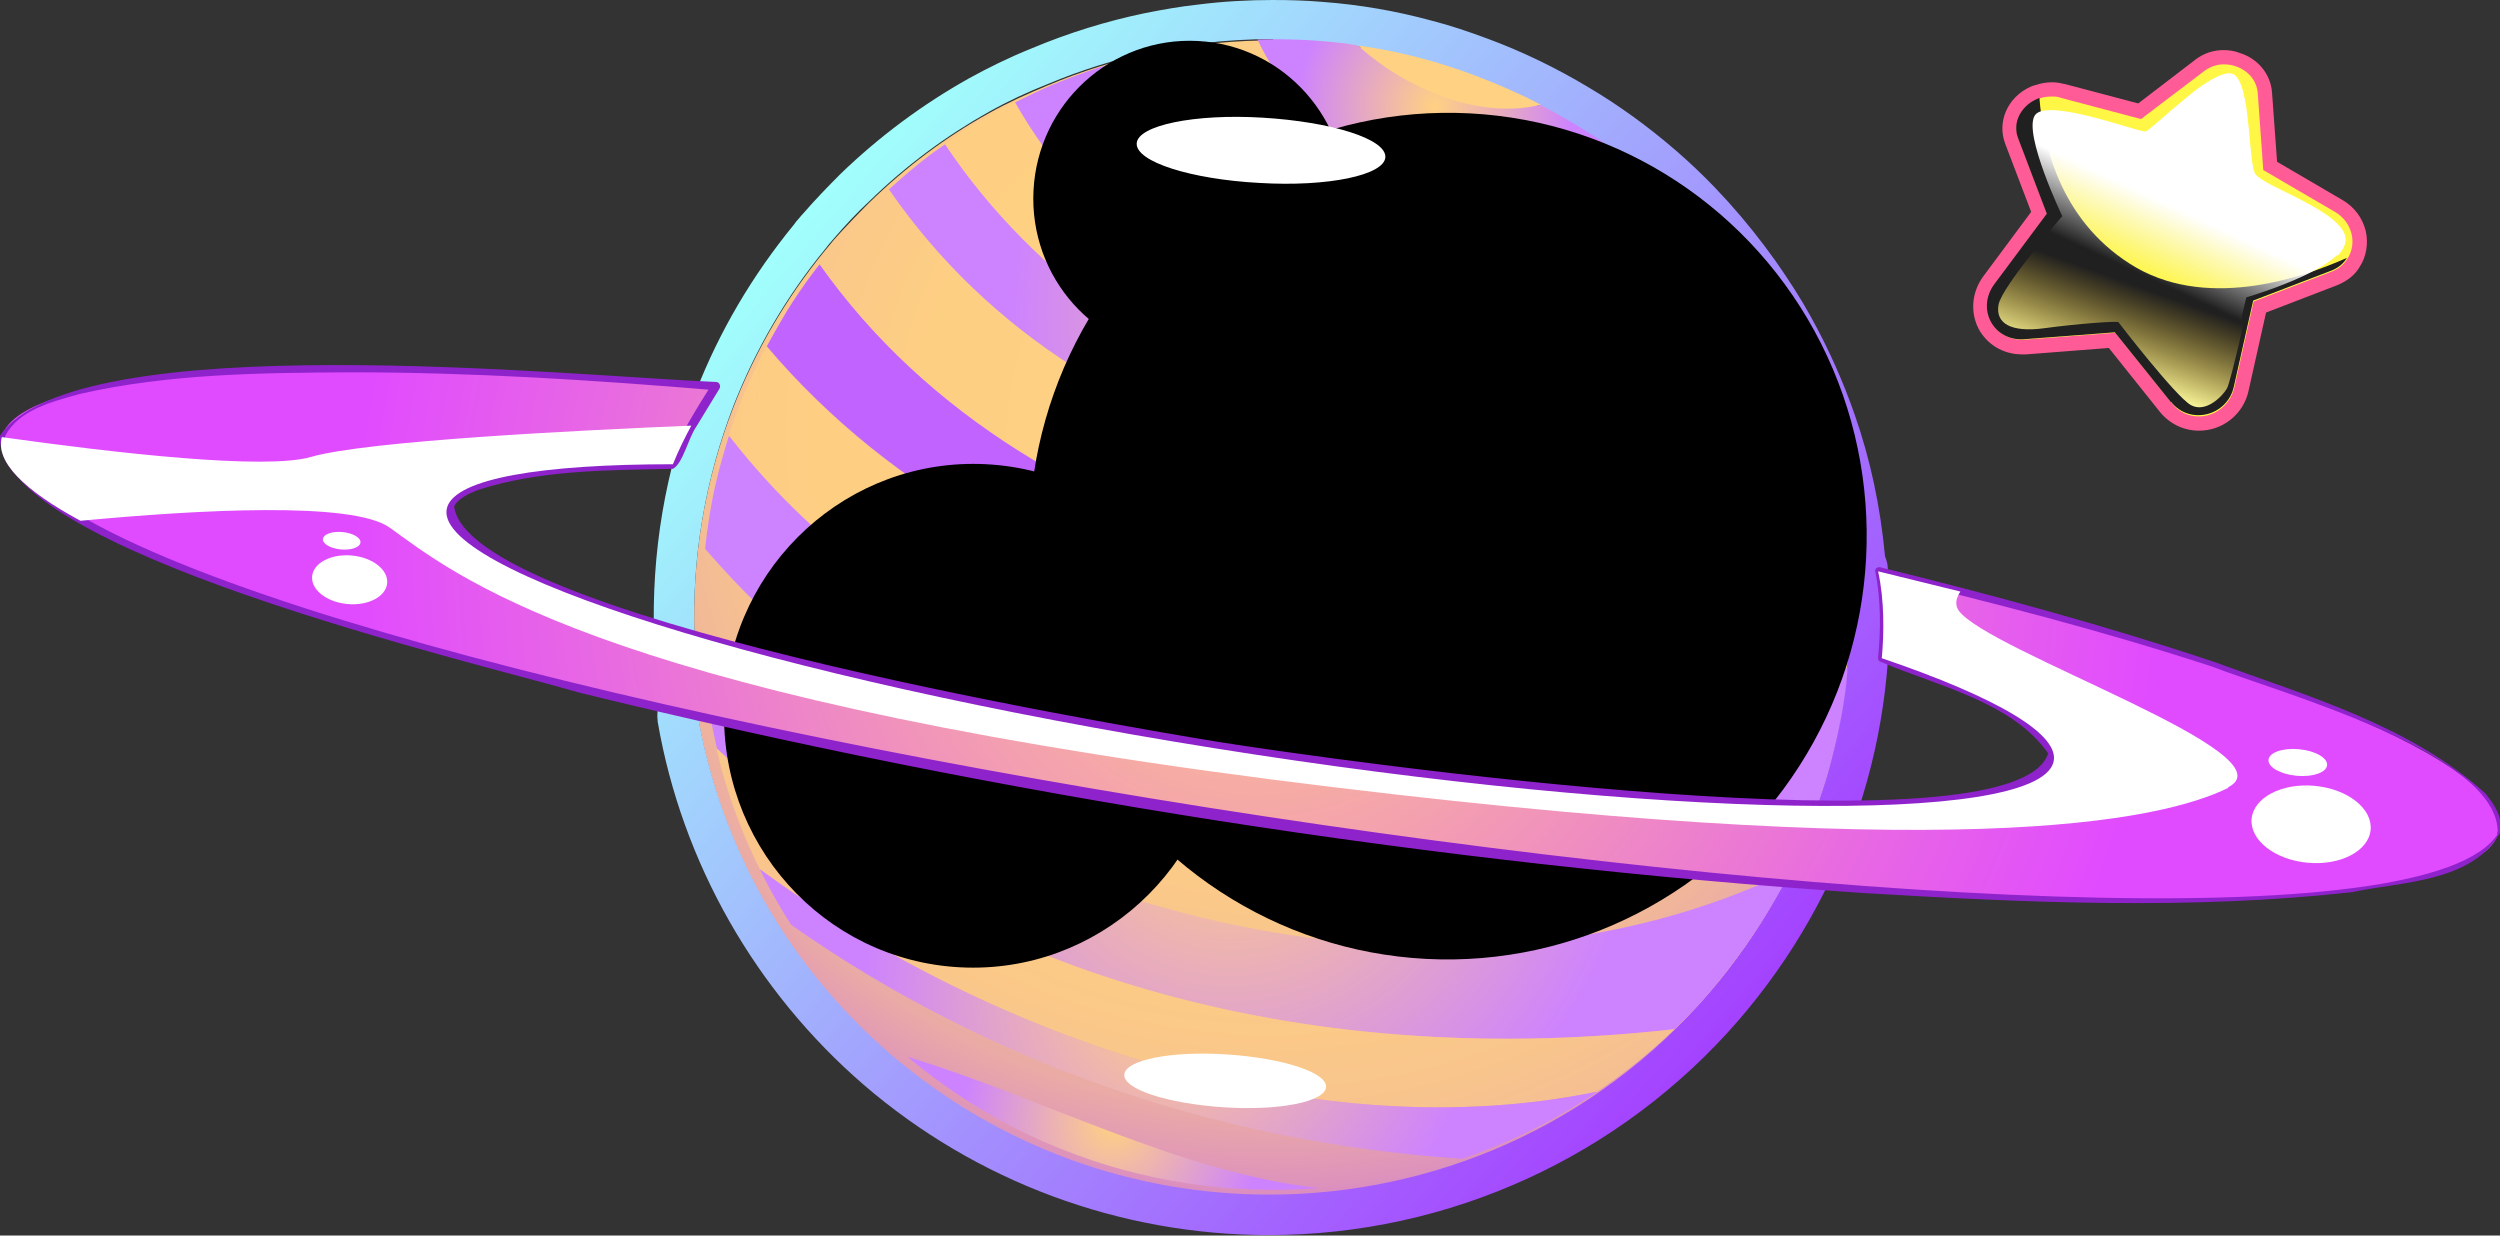 <?xml version="1.0" encoding="UTF-8"?>
<svg xmlns="http://www.w3.org/2000/svg" xmlns:xlink="http://www.w3.org/1999/xlink" viewBox="0 0 54.39 26.88">
  <rect x="0" y="0" width="54.39" height="26.88" fill="#333333" stroke="none"/>
  <defs>
    <style>
      .cls-1 {
        mask: url(#mask);
      }

      .cls-2 {
        fill: url(#radial-gradient-9);
      }

      .cls-2, .cls-3, .cls-4, .cls-5, .cls-6, .cls-7, .cls-8, .cls-9, .cls-10 {
        mix-blend-mode: screen;
      }

      .cls-11 {
        fill: url(#_åçûìßííûé_ãðàäèåíò_156);
      }

      .cls-11, .cls-12 {
        mix-blend-mode: multiply;
      }

      .cls-13 {
        fill: #8e23cc;
      }

      .cls-14 {
        fill: url(#radial-gradient-7);
      }

      .cls-15 {
        fill: url(#radial-gradient-6);
      }

      .cls-16 {
        fill: url(#radial-gradient-5);
      }

      .cls-17 {
        fill: url(#radial-gradient-4);
      }

      .cls-18 {
        fill: url(#radial-gradient-8);
      }

      .cls-19 {
        fill: url(#radial-gradient-3);
      }

      .cls-20 {
        fill: url(#radial-gradient-2);
      }

      .cls-21, .cls-22 {
        fill: #ffd182;
      }

      .cls-23 {
        fill: url(#linear-gradient-8);
      }

      .cls-24 {
        fill: url(#linear-gradient-7);
      }

      .cls-25 {
        fill: url(#linear-gradient-6);
      }

      .cls-26 {
        fill: #202020;
      }

      .cls-26, .cls-27, .cls-28, .cls-29, .cls-30, .cls-31, .cls-32 {
        mix-blend-mode: overlay;
      }

      .cls-27, .cls-33 {
        fill: #fff;
      }

      .cls-34 {
        fill: url(#radial-gradient);
      }

      .cls-35 {
        fill: url(#linear-gradient);
      }

      .cls-12 {
        fill: url(#_åçûìßííûé_ãðàäèåíò_156-2);
      }

      .cls-36 {
        isolation: isolate;
      }

      .cls-37 {
        mask: url(#mask-2);
      }

      .cls-38 {
        mask: url(#mask-3);
      }

      .cls-39 {
        mask: url(#mask-1);
      }

      .cls-3 {
        fill: url(#radial-gradient-16);
      }

      .cls-4 {
        fill: url(#radial-gradient-12);
      }

      .cls-5 {
        fill: url(#radial-gradient-13);
      }

      .cls-6 {
        fill: url(#radial-gradient-14);
      }

      .cls-7 {
        fill: url(#radial-gradient-17);
      }

      .cls-8 {
        fill: url(#radial-gradient-10);
      }

      .cls-9 {
        fill: url(#radial-gradient-11);
      }

      .cls-10 {
        fill: url(#radial-gradient-15);
      }

      .cls-40 {
        fill: #ff5c97;
      }

      .cls-28 {
        fill: url(#linear-gradient-2);
      }

      .cls-29 {
        fill: url(#linear-gradient-3);
      }

      .cls-30 {
        fill: url(#linear-gradient-4);
      }

      .cls-31 {
        fill: url(#linear-gradient-5);
      }

      .cls-41 {
        fill: url(#radial-gradient-18);
      }

      .cls-42 {
        fill: #fff645;
      }

      .cls-43 {
        fill: #c163ff;
      }

      .cls-22 {
        opacity: .68;
      }
    </style>
    <radialGradient id="radial-gradient" cx="354.85" cy="-309.92" fx="354.85" fy="-309.92" r="19.44" gradientTransform="translate(-443.53 12.39) rotate(40.77)" gradientUnits="userSpaceOnUse">
      <stop offset="0" stop-color="#ffd182"/>
      <stop offset=".39" stop-color="#fdcf83"/>
      <stop offset=".55" stop-color="#fac78a"/>
      <stop offset=".66" stop-color="#f3bb95"/>
      <stop offset=".76" stop-color="#eaaaa6"/>
      <stop offset=".84" stop-color="#de93bb"/>
      <stop offset=".91" stop-color="#ce77d5"/>
      <stop offset=".98" stop-color="#bd57f3"/>
      <stop offset="1" stop-color="#b74bff"/>
    </radialGradient>
    <linearGradient id="linear-gradient" x1="17.47" y1="4.68" x2="37.82" y2="22.22" gradientUnits="userSpaceOnUse">
      <stop offset="0" stop-color="#a1fffc"/>
      <stop offset="1" stop-color="#a442ff"/>
    </linearGradient>
    <radialGradient id="radial-gradient-2" cx="352.96" cy="-317.65" fx="352.96" fy="-317.65" r="3.02" gradientTransform="translate(-443.53 12.39) rotate(40.77)" gradientUnits="userSpaceOnUse">
      <stop offset="0" stop-color="#ffd182"/>
      <stop offset="1" stop-color="#cd82ff"/>
    </radialGradient>
    <radialGradient id="radial-gradient-3" cx="353.39" cy="-315.17" fx="353.39" fy="-315.17" r="5.96" xlink:href="#radial-gradient-2"/>
    <radialGradient id="radial-gradient-4" cx="354.68" cy="-313.24" fx="354.68" fy="-313.24" r="7.68" xlink:href="#radial-gradient-2"/>
    <radialGradient id="radial-gradient-5" cx="357.7" cy="-307" fx="357.7" fy="-307" r="9.72" xlink:href="#radial-gradient-2"/>
    <radialGradient id="radial-gradient-6" cx="359.33" cy="-303.46" fx="359.33" fy="-303.46" r="8.94" xlink:href="#radial-gradient-2"/>
    <radialGradient id="radial-gradient-7" cx="362.11" cy="-296.33" fx="362.11" fy="-296.33" r="3.32" xlink:href="#radial-gradient-2"/>
    <radialGradient id="radial-gradient-8" cx="361.17" cy="-299.36" fx="361.17" fy="-299.36" r="6.74" xlink:href="#radial-gradient-2"/>
    <radialGradient id="radial-gradient-9" cx="11753.22" cy="-94117.97" fx="11753.22" fy="-94117.97" r="2.06" gradientTransform="translate(31403.74 247728.33) rotate(179.98) scale(2.66 -2.63)" gradientUnits="userSpaceOnUse">
      <stop offset="0" stop-color="#ffef0c"/>
      <stop offset=".12" stop-color="#d2c509"/>
      <stop offset=".3" stop-color="#938a06"/>
      <stop offset=".47" stop-color="#5e5804"/>
      <stop offset=".64" stop-color="#353202"/>
      <stop offset=".78" stop-color="#181601"/>
      <stop offset=".91" stop-color="#060500"/>
      <stop offset="1" stop-color="#000"/>
    </radialGradient>
    <radialGradient id="radial-gradient-10" cx="11753.22" cy="-94118.02" fx="11753.22" fy="-94118.02" r="1.52" gradientTransform="translate(31403.61 247728.46) rotate(179.98) scale(2.66 -2.63)" gradientUnits="userSpaceOnUse">
      <stop offset="0" stop-color="#ff0d0d"/>
      <stop offset=".12" stop-color="#d20a0a"/>
      <stop offset=".3" stop-color="#930707"/>
      <stop offset=".47" stop-color="#5e0404"/>
      <stop offset=".64" stop-color="#350202"/>
      <stop offset=".78" stop-color="#180101"/>
      <stop offset=".91" stop-color="#060000"/>
      <stop offset="1" stop-color="#000"/>
    </radialGradient>
    <radialGradient id="radial-gradient-11" cx="11753.22" cy="-94118.02" fx="11753.22" fy="-94118.02" r="1.12" gradientTransform="translate(31403.61 247728.46) rotate(179.98) scale(2.66 -2.63)" gradientUnits="userSpaceOnUse">
      <stop offset="0" stop-color="#fff"/>
      <stop offset=".12" stop-color="#d2d2d2"/>
      <stop offset=".3" stop-color="#939393"/>
      <stop offset=".47" stop-color="#5e5e5e"/>
      <stop offset=".64" stop-color="#353535"/>
      <stop offset=".78" stop-color="#181818"/>
      <stop offset=".91" stop-color="#060606"/>
      <stop offset="1" stop-color="#000"/>
    </radialGradient>
    <radialGradient id="radial-gradient-12" cx="11748.91" cy="-94116.4" fx="11748.91" fy="-94116.4" r="1.29" gradientTransform="translate(31396.96 247712.96) rotate(179.98) scale(2.66 -2.63)" xlink:href="#radial-gradient-9"/>
    <radialGradient id="radial-gradient-13" cx="11748.91" cy="-94116.44" fx="11748.91" fy="-94116.44" r=".95" gradientTransform="translate(31396.88 247713.04) rotate(179.98) scale(2.66 -2.63)" xlink:href="#radial-gradient-10"/>
    <radialGradient id="radial-gradient-14" cx="11748.91" cy="-94116.44" fx="11748.91" fy="-94116.44" r=".7" gradientTransform="translate(31396.88 247713.04) rotate(179.98) scale(2.66 -2.63)" xlink:href="#radial-gradient-11"/>
    <radialGradient id="radial-gradient-15" cx="11751.56" cy="-94114.13" fx="11751.56" fy="-94114.13" r="3.46" gradientTransform="translate(31409.63 247714.31) rotate(179.98) scale(2.66 -2.63)" xlink:href="#radial-gradient-9"/>
    <radialGradient id="radial-gradient-16" cx="11751.56" cy="-94114.21" fx="11751.56" fy="-94114.21" r="2.55" gradientTransform="translate(31409.41 247714.52) rotate(179.98) scale(2.66 -2.63)" xlink:href="#radial-gradient-10"/>
    <radialGradient id="radial-gradient-17" cx="11751.56" cy="-94114.21" fx="11751.56" fy="-94114.21" r="1.88" gradientTransform="translate(31409.41 247714.52) rotate(179.98) scale(2.66 -2.63)" xlink:href="#radial-gradient-11"/>
    <filter id="luminosity-noclip" x="20.37" y="-7548.04" width="13.14" height="32766" color-interpolation-filters="sRGB" filterUnits="userSpaceOnUse">
      <feFlood flood-color="#fff" result="bg"/>
      <feBlend in="SourceGraphic" in2="bg"/>
    </filter>
    <mask id="mask-1" x="20.37" y="-7548.04" width="13.14" height="32766" maskUnits="userSpaceOnUse"/>
    <linearGradient id="_åçûìßííûé_ãðàäèåíò_156" data-name="åçûìßííûé ãðàäèåíò 156" x1="37.81" y1="-375.8" x2="38.55" y2="-370.31" gradientTransform="translate(-481.82 -38.82) rotate(90) scale(1.15 1.36)" gradientUnits="userSpaceOnUse">
      <stop offset="0" stop-color="#fff"/>
      <stop offset="1" stop-color="#000"/>
    </linearGradient>
    <mask id="mask" x="20.37" y="1.55" width="13.14" height="7.35" maskUnits="userSpaceOnUse">
      <g class="cls-39">
        <ellipse class="cls-11" cx="26.94" cy="5.23" rx="3.66" ry="6.58" transform="translate(20.28 31.85) rotate(-86.92)"/>
      </g>
    </mask>
    <linearGradient id="linear-gradient-2" x1="37.81" y1="-375.8" x2="38.55" y2="-370.31" gradientTransform="translate(-481.82 -38.82) rotate(90) scale(1.15 1.36)" gradientUnits="userSpaceOnUse">
      <stop offset="0" stop-color="#ba52ff"/>
      <stop offset="1" stop-color="#fff"/>
    </linearGradient>
    <filter id="luminosity-noclip-2" x="21.74" y="-7548.04" width="10.69" height="32766" color-interpolation-filters="sRGB" filterUnits="userSpaceOnUse">
      <feFlood flood-color="#fff" result="bg"/>
      <feBlend in="SourceGraphic" in2="bg"/>
    </filter>
    <mask id="mask-3" x="21.74" y="-7548.04" width="10.69" height="32766" maskUnits="userSpaceOnUse"/>
    <linearGradient id="_åçûìßííûé_ãðàäèåíò_156-2" data-name="åçûìßííûé ãðàäèåíò 156" x1="512.11" y1="-2241.58" x2="512.72" y2="-2237.11" gradientTransform="translate(3080.98 613.36) rotate(-90) scale(1.15 1.36)" xlink:href="#_åçûìßííûé_ãðàäèåíò_156"/>
    <mask id="mask-2" x="21.74" y="18.94" width="10.69" height="5.98" maskUnits="userSpaceOnUse">
      <g class="cls-38">
        <ellipse class="cls-12" cx="27.08" cy="21.93" rx="2.98" ry="5.35" transform="translate(3.52 47.61) rotate(-86.47)"/>
      </g>
    </mask>
    <linearGradient id="linear-gradient-3" x1="512.11" y1="-2241.58" x2="512.72" y2="-2237.11" gradientTransform="translate(3080.98 613.36) rotate(-90) scale(1.15 1.36)" xlink:href="#linear-gradient-2"/>
    <radialGradient id="radial-gradient-18" cx="42.44" cy="-23.32" fx="42.44" fy="-23.32" r="19.65" gradientTransform="translate(-17.06 31.48) rotate(5.28)" gradientUnits="userSpaceOnUse">
      <stop offset="0" stop-color="#ffd182"/>
      <stop offset=".25" stop-color="#f6aca4"/>
      <stop offset=".76" stop-color="#e766e5"/>
      <stop offset="1" stop-color="#e14bff"/>
    </radialGradient>
    <linearGradient id="linear-gradient-4" x1="961.43" y1="-382.78" x2="963.23" y2="-379.33" gradientTransform="translate(-841.68 -525.54) rotate(52.39)" gradientUnits="userSpaceOnUse">
      <stop offset=".58" stop-color="#fff"/>
      <stop offset="1" stop-color="#f7f7f7" stop-opacity="0"/>
    </linearGradient>
    <linearGradient id="linear-gradient-5" x1="962.99" y1="-383.07" x2="963.43" y2="-380.73" gradientTransform="translate(-841.68 -525.54) rotate(52.39)" gradientUnits="userSpaceOnUse">
      <stop offset=".48" stop-color="#fff"/>
      <stop offset="1" stop-color="#f7f7f7" stop-opacity="0"/>
    </linearGradient>
    <linearGradient id="linear-gradient-6" x1="847.64" y1="-1395.91" x2="847.8" y2="-1395.05" gradientTransform="translate(896.26 -1392.83) rotate(-180)" xlink:href="#linear-gradient-5"/>
    <linearGradient id="linear-gradient-7" x1="847.35" y1="-1395.39" x2="847.43" y2="-1394.93" gradientTransform="translate(895.45 -1392.6) rotate(-180)" xlink:href="#linear-gradient-5"/>
    <linearGradient id="linear-gradient-8" x1="964.55" y1="-376.99" x2="963.24" y2="-379.04" gradientTransform="translate(-841.68 -525.54) rotate(52.39)" gradientUnits="userSpaceOnUse">
      <stop offset=".13" stop-color="#fffda1"/>
      <stop offset="1" stop-color="#f7c82f" stop-opacity="0"/>
    </linearGradient>
  </defs>
  <g class="cls-36">
    <g id="Layer_2" data-name="Layer 2">
      <g id="Layer_1-2" data-name="Layer 1">
        <g>
          <g>
            <g>
              <g>
                <path class="cls-34" d="M40.16,12.41c-.08-1.05-.29-2.09-.63-3.09-.24-.69-.54-1.36-.9-2-.21-.38-.45-.76-.71-1.12-.58-.82-1.26-1.59-2.06-2.28-.55-.48-1.14-.89-1.74-1.25-.66-.4-1.35-.73-2.06-.99-.37-.14-.75-.26-1.13-.37-.74-.2-1.48-.32-2.24-.39-.84-.07-1.69-.05-2.53.05-.37.04-.73.1-1.09.18-.78.16-1.54.4-2.28.71-.43.18-.86.37-1.27.6-.94.52-1.81,1.17-2.61,1.95-.26.26-.52.53-.77.81-.06.07-.12.15-.19.23-.86,1.05-1.52,2.2-1.99,3.4-.63,1.61-.91,3.31-.85,5,0,.26.02.52.05.78.03.27.06.55.11.82-.03.04-.06.09-.09.13.48,2.77,1.89,5.4,4.19,7.38,5.28,4.55,13.25,3.96,17.8-1.32,2.28-2.65,3.27-5.97,3.03-9.19-.01,0-.03-.02-.04-.02Z"/>
                <path class="cls-35" d="M27.7.87c.33,0,.67.01,1,.04.75.06,1.5.19,2.24.39.38.1.76.23,1.13.37.71.26,1.39.59,2.06.99.6.36,1.19.78,1.74,1.25.8.69,1.48,1.46,2.06,2.28.26.36.49.74.71,1.12.36.65.66,1.31.9,2,.35,1,.55,2.04.63,3.09.01,0,.03.02.04.02.24,3.23-.75,6.55-3.03,9.19-2.5,2.9-6.02,4.38-9.57,4.38-2.92,0-5.85-1.01-8.24-3.06-2.3-1.98-3.71-4.61-4.19-7.38.03-.04.06-.08.09-.13-.04-.27-.08-.54-.11-.82-.02-.26-.04-.52-.05-.78-.06-1.69.23-3.39.85-5,.47-1.2,1.13-2.35,1.99-3.4.06-.08.12-.15.19-.23.25-.29.5-.56.77-.81.8-.78,1.68-1.43,2.61-1.95.41-.23.84-.43,1.27-.6.74-.31,1.5-.55,2.28-.71.36-.07.73-.14,1.09-.18.51-.06,1.02-.09,1.53-.09M27.7,0c-.54,0-1.09.03-1.64.1-.37.04-.77.11-1.17.19-.81.17-1.63.42-2.44.76-.52.21-.96.43-1.36.65-1.02.57-1.96,1.27-2.8,2.08-.28.28-.56.57-.82.87-.05.05-.09.11-.14.16l-.06.08c-.9,1.1-1.62,2.32-2.13,3.63-.67,1.71-.97,3.51-.91,5.35,0,.28.02.55.05.83.02.19.04.38.07.57-.05.14-.06.29-.04.44.53,3.06,2.13,5.86,4.48,7.89,2.45,2.11,5.58,3.27,8.81,3.27,3.93,0,7.66-1.71,10.23-4.68,2.36-2.74,3.51-6.23,3.24-9.83,0-.09-.03-.18-.06-.26-.1-1.08-.32-2.11-.66-3.08-.25-.72-.57-1.44-.96-2.14-.22-.4-.48-.8-.76-1.2-.64-.9-1.38-1.73-2.21-2.44-.57-.49-1.2-.95-1.86-1.34-.7-.42-1.44-.78-2.2-1.06-.43-.16-.82-.29-1.21-.39-.77-.21-1.57-.35-2.39-.41-.35-.03-.71-.04-1.07-.04h0Z"/>
              </g>
              <g>
                <path class="cls-21" d="M33.52,2.28c-.11-.06-.22-.12-.33-.17-.53-.25-1.07-.47-1.62-.65-.33-.11-.66-.2-1-.28-.34-.08-.68-.14-1.02-.19,1.05.95,2.65,1.62,3.97,1.29Z"/>
                <path class="cls-20" d="M35.33,3.42c-.21-.16-.42-.31-.64-.45-.38-.25-.78-.48-1.18-.69-1.32.33-2.92-.34-3.97-1.29-.08-.01-.15-.03-.23-.04-.65-.08-1.3-.11-1.95-.09,1.28,2.81,5.1,3.77,7.96,2.56Z"/>
                <path class="cls-43" d="M31.7,7.15c2.01.03,4.3-.27,6.08-1.26-.17-.22-.34-.44-.52-.66-.12-.14-.25-.28-.38-.42-.18-.19-.37-.37-.56-.56-3.8,1.77-9.09.45-10.79-3.2-.3.05-.6.12-.89.19.75,3.31,4.1,5.53,7.06,5.9Z"/>
                <path class="cls-19" d="M38.08,6.32c-.1-.14-.2-.28-.3-.42-1.78.99-4.08,1.29-6.08,1.26-2.96-.37-6.31-2.59-7.06-5.9-.15.04-.3.07-.45.12-.38.11-.75.25-1.11.39-.26.1-.51.22-.76.34-.08.04-.16.08-.24.12,3.09,5.45,10.49,7.24,16,4.1Z"/>
                <path class="cls-22" d="M39.07,8.06c-.27-.57-.57-1.12-.93-1.65-.02-.03-.04-.06-.06-.09-5.51,3.14-12.91,1.36-16-4.1-.38.19-.75.4-1.11.63-.14.09-.28.19-.42.29,3.95,5.92,12.54,8.5,18.52,4.92Z"/>
                <path class="cls-17" d="M39.7,9.7c-.16-.52-.35-1.03-.57-1.53-.02-.04-.04-.07-.05-.11-5.98,3.58-14.57,1-18.52-4.92-.1.07-.2.14-.3.21-.32.24-.62.5-.92.77,4.36,6.33,13.03,7.74,20.38,5.58Z"/>
                <path class="cls-43" d="M40.24,12.83c0-.05,0-.1,0-.15-.02-.41-.07-.81-.13-1.21-7.73,2.92-17.67.82-22.28-5.72-.1.13-.2.26-.3.4-.19.27-.37.54-.53.82-.11.19-.22.38-.32.57,5.43,6.42,15.73,8.25,23.56,5.3Z"/>
                <path class="cls-22" d="M40.19,14.53c.05-.56.07-1.13.05-1.7-7.82,2.95-18.13,1.12-23.56-5.3-.08.15-.16.3-.23.45-.22.46-.41.93-.57,1.41-.01.03-.02.07-.03.1,4.11,5.29,10.7,6.97,17.14,6.5,2.2-.31,4.82-.65,7.2-1.46Z"/>
                <path class="cls-16" d="M39.36,18c.21-.52.39-1.05.52-1.59.13-.51.23-1.03.29-1.55.01-.11.02-.23.03-.34-2.39.81-5,1.15-7.2,1.46-6.44.48-13.03-1.21-17.14-6.5-.11.35-.21.7-.29,1.05-.11.47-.18.94-.23,1.41,6,6.94,15.43,8.27,24.03,6.05Z"/>
                <path class="cls-15" d="M37.3,21.46c.53-.63.99-1.3,1.38-1.99.1-.17.19-.35.27-.53-7.51,3.65-17.72.94-23.68-4.88.02.3.04.61.08.91.06.44.15.88.25,1.32,5.66,5.26,13.3,6.95,20.83,6.1.28-.27.55-.54.8-.84.02-.03.05-.06.07-.09Z"/>
                <path class="cls-22" d="M15.59,16.29c.05.2.09.4.15.59.17.59.39,1.18.65,1.74.04.1.1.19.14.29,5.16,3.78,12.19,6.09,18.22,4.84.59-.4,1.15-.85,1.68-1.36-7.53.85-15.17-.84-20.83-6.1Z"/>
                <path class="cls-14" d="M23.07,24.99c1.8.73,3.73,1,5.62.86-3.06-.35-5.96-1.95-8.95-2.86,1.03.86,2.15,1.53,3.33,2Z"/>
                <path class="cls-18" d="M16.53,18.91c.2.41.43.82.68,1.21,4.36,3.06,9.39,4.75,14.61,5.09.96-.33,1.88-.77,2.74-1.33.06-.04.13-.09.19-.13-6.03,1.25-13.06-1.06-18.22-4.84Z"/>
              </g>
            </g>
            <g>
              <ellipse class="cls-2" cx="21.18" cy="15.57" rx="5.48" ry="5.42" transform="translate(4.53 35.92) rotate(-87.04)"/>
              <ellipse class="cls-8" cx="21.05" cy="15.57" rx="4.05" ry="4" transform="translate(4.41 35.78) rotate(-87.04)"/>
              <ellipse class="cls-9" cx="21.05" cy="15.57" rx="2.97" ry="2.94" transform="translate(4.41 35.78) rotate(-87.04)"/>
            </g>
            <g>
              <ellipse class="cls-4" cx="25.88" cy="4.31" rx="3.43" ry="3.4" transform="translate(20.24 29.94) rotate(-87.04)"/>
              <ellipse class="cls-5" cx="25.8" cy="4.31" rx="2.53" ry="2.51" transform="translate(20.16 29.85) rotate(-87.04)"/>
              <ellipse class="cls-6" cx="25.8" cy="4.31" rx="1.86" ry="1.84" transform="translate(20.16 29.85) rotate(-87.04)"/>
            </g>
            <g>
              <ellipse class="cls-10" cx="31.51" cy="11.66" rx="9.21" ry="9.11" transform="translate(18.23 42.53) rotate(-87.04)"/>
              <ellipse class="cls-3" cx="31.28" cy="11.65" rx="6.8" ry="6.72" transform="translate(18.03 42.29) rotate(-87.04)"/>
              <ellipse class="cls-7" cx="31.28" cy="11.65" rx="4.99" ry="4.94" transform="translate(18.03 42.29) rotate(-87.04)"/>
            </g>
          </g>
          <g class="cls-32">
            <g class="cls-1">
              <ellipse class="cls-28" cx="26.94" cy="5.23" rx="3.66" ry="6.58" transform="translate(20.28 31.85) rotate(-86.92)"/>
            </g>
            <path class="cls-33" d="M30.14,3.42c-.02.39-1.25.65-2.74.56-1.49-.08-2.69-.46-2.67-.86.02-.39,1.25-.65,2.74-.56s2.69.46,2.67.86Z"/>
          </g>
          <g class="cls-32">
            <g class="cls-37">
              <ellipse class="cls-29" cx="27.08" cy="21.93" rx="2.98" ry="5.35" transform="translate(3.52 47.61) rotate(-86.47)"/>
            </g>
            <path class="cls-33" d="M24.46,23.38c.02-.32,1.02-.52,2.23-.44,1.21.08,2.18.39,2.16.71-.02.32-1.02.52-2.23.44s-2.18-.39-2.16-.71Z"/>
          </g>
          <g>
            <g>
              <path class="cls-41" d="M54.35,18.14c-.66,2.11-13.36,1.89-28.36-.5C14.79,15.85,5.46,13.36,1.75,11.33c-1.24-.67-1.85-1.29-1.71-1.82,0,0,0-.02,0-.02.46-1.47,6.72-1.81,15.52-1.08-.16.24-.35.53-.53.85-.14.26-.28.54-.4.84-2.87,0-4.71.31-4.91.93-.43,1.36,7.05,3.71,16.7,5.25,9.65,1.54,17.81,1.68,18.24.32.19-.61-1.23-1.43-3.73-2.28.05-.55.06-1.25-.08-1.89.62.15,1.21.3,1.79.44,7.42,1.89,12.12,3.9,11.69,5.27Z"/>
              <path class="cls-13" d="M54.37,18.15c-.62,1.05-2.13,1.03-3.2,1.26-3.52.39-7.08.23-10.61.02-9.42-.64-18.78-2.11-27.95-4.36C10.31,14.4-.14,11.97,0,9.48c1.62-2.42,12.55-1.29,15.58-1.17.07,0,.11.09.07.15,0,0-.5.82-.5.82-.18.26-.29.8-.51.92-1.42.03-2.89.02-4.24.46-.21.08-.43.19-.52.35.26,2.37,14.02,4.7,16.62,5.13,2.53.4,17.35,2.51,18.06.25-.78-1.12-2.42-1.47-3.64-1.99-.04-.01-.07-.05-.06-.1.06-.62.06-1.25-.06-1.86-.02-.06.04-.11.1-.1,2.44.6,4.88,1.26,7.27,2.06,2.04.75,4.27,1.38,5.91,2.87.19.24.4.54.3.87h0ZM54.34,18.14c.07-1.76-4.79-3.08-6.22-3.64-2.39-.78-4.83-1.41-7.27-1.99,0,0,.1-.1.1-.1.14.63.14,1.28.09,1.91l-.06-.1c.91.31,1.82.64,2.68,1.1,4.19,2.54-4.38,2.4-5.72,2.31-7.69-.4-15.35-1.6-22.77-3.65-5.42-1.45-8.93-4.01-.52-4,0,0-.1.07-.1.07.21-.53.64-1.22.95-1.71,0,0,.07.15.07.15-2.64-.22-5.28-.39-7.92-.39-1.98.01-3.98.03-5.91.47-.61.17-1.34.35-1.63.92.41,5.36,51.33,13.31,54.24,8.64h0Z"/>
            </g>
            <path class="cls-27" d="M48.48,17.14c-1.47.72-5.95,1.72-20.8-.18-14.84-1.91-17.85-4.52-19.2-5.48-.81-.58-4.18-.39-6.73-.15-1.24-.67-1.85-1.29-1.71-1.82,2.49.35,5.75.72,6.73.43,1.21-.35,5.85-.58,8.27-.68-.14.26-.28.54-.4.84-2.87,0-4.71.31-4.91.93-.43,1.36,7.05,3.71,16.7,5.25,9.65,1.54,17.81,1.68,18.24.32.19-.61-1.23-1.43-3.73-2.28.05-.55.06-1.25-.08-1.89.62.15,1.21.3,1.79.44-.1.15-.12.29-.04.41.63.89,7.32,3.13,5.86,3.85Z"/>
          </g>
          <g class="cls-32">
            <ellipse class="cls-33" cx="50.28" cy="17.93" rx=".84" ry="1.3" transform="translate(27.8 66.35) rotate(-84.72)"/>
            <ellipse class="cls-33" cx="50" cy="16.59" rx=".29" ry=".64" transform="translate(28.87 64.85) rotate(-84.72)"/>
          </g>
          <g class="cls-32">
            <ellipse class="cls-33" cx="7.61" cy="12.62" rx=".53" ry=".82" transform="translate(-5.66 19.03) rotate(-84.72)"/>
            <ellipse class="cls-33" cx="7.43" cy="11.77" rx=".19" ry=".41" transform="translate(-4.97 18.08) rotate(-84.72)"/>
          </g>
        </g>
        <g>
          <g>
            <path class="cls-42" d="M47.83,9.21c-.29,0-.54-.13-.72-.36l-1.16-1.45s-1.89.14-1.89.14c-.42,0-.72-.18-.88-.48-.16-.31-.12-.67.1-.96l1.09-1.46-.59-1.55c-.16-.4.04-.85.45-1.05.04-.02.08-.03.12-.04.09-.03.2-.05.3-.05.08,0,.16,0,.24.03l1.66.44,1.31-1c.15-.12.33-.18.53-.18.1,0,.2.02.3.05.34.11.57.39.6.72l.12,1.59,1.49.87c.22.13.38.33.43.58.05.23.01.47-.12.66-.08.14-.22.25-.4.32l-1.64.63-.4,1.78c-.1.44-.48.75-.93.75Z"/>
            <path class="cls-40" d="M48.38,1.4c.08,0,.17.01.25.04.26.08.47.3.49.59l.12,1.67,1.56.91c.39.23.48.7.27,1.02-.07.12-.18.21-.32.27l-1.72.66-.42,1.87c-.09.39-.43.63-.77.63-.22,0-.44-.09-.6-.3l-1.22-1.52-1.97.15s-.04,0-.06,0c-.63,0-.97-.68-.59-1.2l1.14-1.53-.62-1.63c-.14-.35.06-.7.37-.85.03-.01.06-.03.09-.04.08-.03.17-.04.26-.04.06,0,.13,0,.2.03l1.74.46,1.37-1.04c.13-.1.28-.15.43-.15M48.38,1.09c-.23,0-.44.07-.62.21l-1.24.95-1.59-.42c-.09-.02-.18-.04-.28-.04-.12,0-.25.02-.36.06-.02,0-.07.02-.12.04-.5.23-.73.77-.54,1.25l.56,1.47-1.04,1.4c-.25.34-.29.77-.11,1.13.18.35.54.57.95.57.03,0,.06,0,.09,0l1.8-.14,1.11,1.39c.21.26.52.41.85.41.52,0,.97-.36,1.08-.87l.38-1.7,1.56-.6c.21-.09.38-.22.48-.4.14-.21.19-.5.13-.77-.07-.29-.25-.53-.51-.68l-1.42-.83-.11-1.51c-.03-.4-.31-.74-.71-.86-.1-.04-.22-.06-.34-.06h0Z"/>
          </g>
          <path class="cls-26" d="M47.23,8.75l-1.22-1.52-1.97.15c-.67.05-1.05-.66-.65-1.2l1.14-1.53-.62-1.63c-.14-.35.06-.7.37-.85.03-.01.06-.03.09-.04.07.93.41,2.62,1.97,3.61,1.59,1.02,3.67.34,4.72-.13-.07.12-.18.21-.32.27l-1.72.66-.42,1.87c-.14.64-.96.85-1.37.33Z"/>
          <path class="cls-30" d="M44.87,4.71s-.86-1.8-.6-2.2,2.28.38,2.41.35,1.5-1.43,1.9-1.25.28,1.87.44,2.15,2.07.86,2.01,1.48-2.16,1.23-2.16,1.23c0,0-.45,2.03-.77,2.3s-1.84-1.52-2.08-1.78-2.11.47-2.42-.03,1.27-2.26,1.27-2.26Z"/>
          <path class="cls-31" d="M47.57,2.13s.82-.76,1.11-.4.24,1.85.39,2.06,1.64.9,1.87,1.2-.09.58-.09.58c0,0,.05-.2-.11-.47s-1.59-.74-1.9-1.1-.08-1.56-.32-2.02-.93.15-.93.15Z"/>
          <ellipse class="cls-25" cx="48.62" cy="3.08" rx=".55" ry=".29" transform="translate(45.28 51.69) rotate(-89.69)"/>
          <ellipse class="cls-24" cx="48.1" cy="2.79" rx=".24" ry=".16" transform="translate(45.06 50.87) rotate(-89.69)"/>
          <path class="cls-23" d="M44.87,4.71s-1.32,1.52-1.39,1.92.26.61,1,.51,1.59-.16,1.61-.13,1.24,1.61,1.57,1.8.7-.2.79-.36.49-1.97.49-1.97"/>
        </g>
      </g>
    </g>
  </g>
</svg>